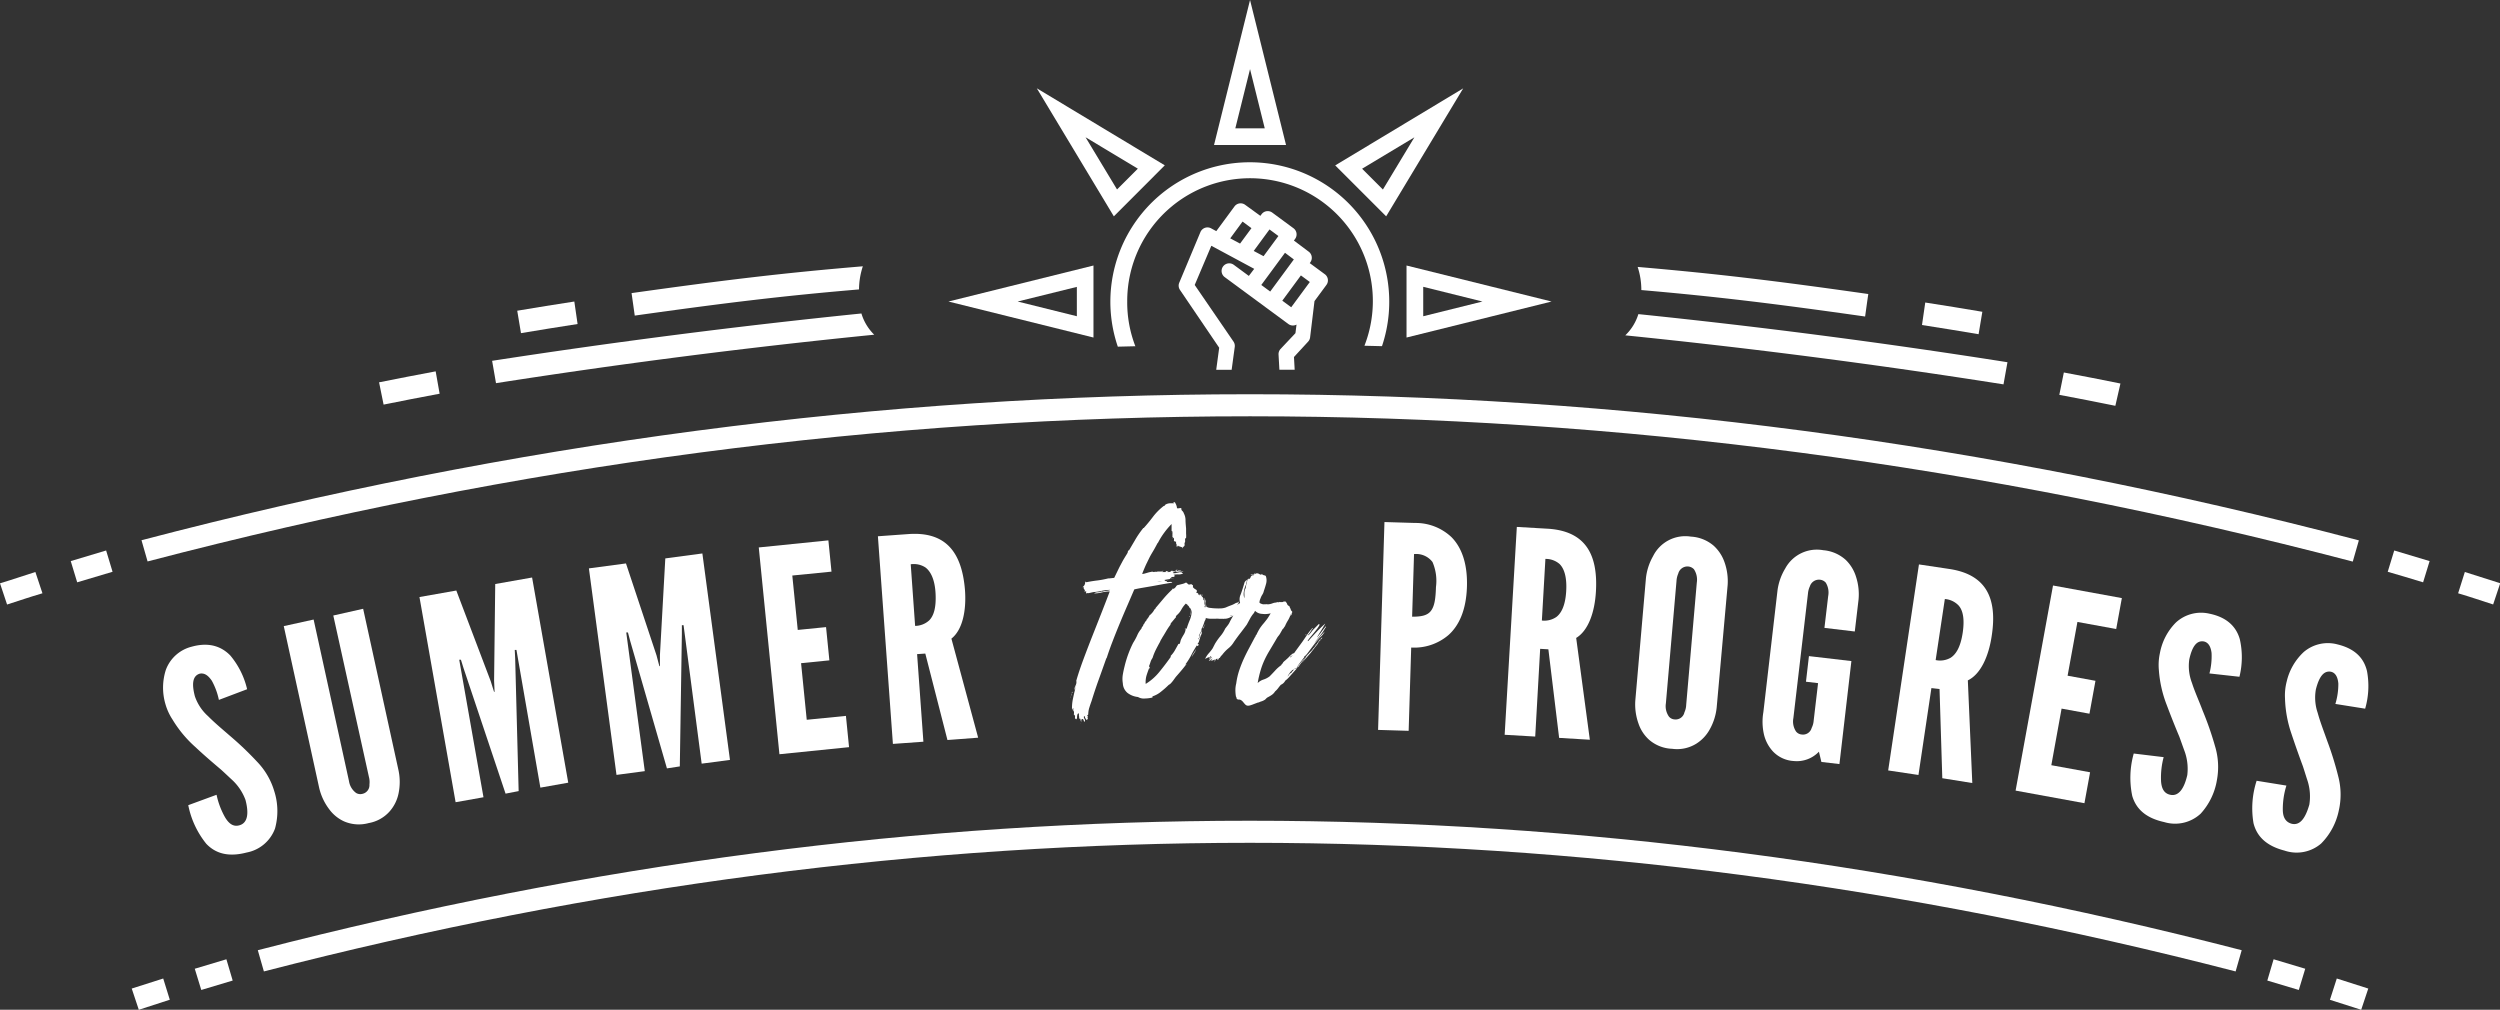 <svg xmlns="http://www.w3.org/2000/svg" viewBox="0 0 353.37 142.72"><rect x="0" y="0" width="353.37" height="142.72" fill="#333333" stroke="none"/><defs><style>.cls-1{fill:#fff;}</style></defs><title>white</title><g id="Layer_2" data-name="Layer 2"><g id="Layer_1-2" data-name="Layer 1"><path class="cls-1" d="M165.33,81.85l-.74.12s.1,0,.23,0a.34.34,0,0,1-.16,0c-.05.05-.06.09,0,.1s.06,0,.06.06l-.56.08a4.82,4.82,0,0,1-.56,0,1.17,1.17,0,0,0,.6,0,3.5,3.5,0,0,1,.72-.08v.12a1.07,1.07,0,0,0,.45,0c.17,0,.28,0,.33.1l-1.26.21-1.48.27-1.46.25q-.7.12-1.17.23l-.93,2.16q-.55,1.26-1.11,2.61t-1.05,2.63q-.49,1.28-.8,2.26s0,0-.08.12q-.55,1.56-1.07,3t-1,3q-.16.43-.31.91a3.37,3.37,0,0,0-.16,1l-.14.12s0,.08.1.16a.27.27,0,0,0,0,.31.25.25,0,0,1-.1.06s0,.06,0,.14c-.13-.05-.2-.13-.2-.23s-.07,0-.06,0,0,0-.06,0a.38.38,0,0,0-.08-.35c-.1.05-.12.18,0,.39s.09.35,0,.43a.34.34,0,0,1-.1-.19.36.36,0,0,0-.1-.19c-.13-.05-.21,0-.23.12a.64.64,0,0,0,0,.31.6.6,0,0,1-.1-.25,1.56,1.56,0,0,0-.06-.25c-.05,0-.07,0-.06,0s0,0-.06,0,0-.25-.06-.37a3.17,3.17,0,0,1,0-.37.26.26,0,0,0-.19.08,1.37,1.37,0,0,0-.08.43.55.55,0,0,1-.08.31c-.16,0-.23-.13-.21-.31a.31.31,0,0,0-.17-.35,1.17,1.17,0,0,0,0-.51s0,0,0,.08a.42.42,0,0,1-.08-.23,1.12,1.12,0,0,0,0-.27.62.62,0,0,0-.16.51,6.49,6.49,0,0,1,.14-1.91q.21-1,.45-1.87a2.37,2.37,0,0,0-.12.37,2.35,2.35,0,0,1-.12.37,1.15,1.15,0,0,1,.14-.66.94.94,0,0,0,.1-.66q.39-1.36,1-3t1.3-3.39l1.32-3.35q.64-1.63,1.11-2.88a4.7,4.7,0,0,0-1.11.14,4.72,4.72,0,0,1-1.11.14.92.92,0,0,1,.52-.16,1.42,1.42,0,0,0,.56-.12.29.29,0,0,0,.23,0,.71.71,0,0,1,.31-.06l.37-.06a.63.63,0,0,0,.29-.1,5.28,5.28,0,0,0-1.21.14,7.2,7.2,0,0,1-1.17.17l-.7.16a.13.13,0,0,0-.16,0,.16.16,0,0,1-.16,0,.44.44,0,0,1,0-.14.17.17,0,0,0,0-.14c-.13.05-.21.05-.23,0s0-.07,0-.06a.06.06,0,0,0,.08,0,1,1,0,0,0-.14-.25.18.18,0,0,1,0-.25L153,83a.84.84,0,0,0,.39-.78.23.23,0,0,1,.16.08q.78-.16,1.54-.25a13,13,0,0,0,1.54-.29c.05,0,.07,0,.06,0s0,0,.06,0l.74-.08.52-1.07c.12-.25.23-.47.33-.66l.33-.62c.12-.22.32-.55.6-1h0q.58-1,1.13-1.93a13.16,13.16,0,0,1,1.21-1.77s0,0,0,0,0,0,.06,0q.7-.78,1.3-1.58a8,8,0,0,1,1.38-1.42.49.49,0,0,1,.19-.12.23.23,0,0,0,.16-.16,1.34,1.34,0,0,1,.62-.21l.66,0s0,0-.08-.06-.09,0,0-.1a.23.23,0,0,0,.16,0,3.88,3.88,0,0,1,.19.37,1.82,1.82,0,0,1,.12.49,1.27,1.27,0,0,0,.31,0,.44.44,0,0,1,.31,0,.37.37,0,0,0,.12.37.84.84,0,0,1,.23.37,2,2,0,0,1,.23.91c0,.4.05.81.08,1.23q0,.39,0,.7a3.31,3.31,0,0,1,0,.62.21.21,0,0,0-.14.23,2.91,2.91,0,0,1,0,.35.35.35,0,0,0-.08.25.59.59,0,0,1,0,.25.29.29,0,0,1-.1.12.55.55,0,0,0-.14.16.11.11,0,0,0,0,.08s0,0-.08,0a.16.16,0,0,1,0-.08.28.28,0,0,0,0-.12c-.1.08-.19.08-.25,0a.19.19,0,0,0-.25,0,.16.16,0,0,0,0-.12l-.08,0-.12,0s0,.06,0,.19a.25.25,0,0,1-.1-.25.3.3,0,0,0-.06-.25,0,0,0,0,0,0,0,0,0,0,0,1,0,0,.53.53,0,0,1,0-.27c-.08,0-.12,0-.14-.06s-.07,0-.17,0a.75.75,0,0,1,0-.21.79.79,0,0,0,0-.21.41.41,0,0,1-.16-.19c-.05,0-.07,0-.06.08a.22.22,0,0,1,0,.16.47.47,0,0,1,0-.25,3.41,3.41,0,0,0,0-.37,1.31,1.31,0,0,0,0-.31.18.18,0,0,0-.12-.19.12.12,0,0,0,0,.12.22.22,0,0,1,0,.16c0,.1,0,.15,0,.14s0,0,0-.1V75.2c0-.21,0-.41,0-.6s0-.37,0-.53a11,11,0,0,0-1,1.17,10.07,10.07,0,0,0-.86,1.36c-.05.1-.09.16-.12.16q-.43.82-.7,1.26c-.18.3-.34.58-.47.84l-.43.88q-.23.49-.58,1.38a.11.11,0,0,0,.08,0c.16,0,.38-.08.66-.16a3.33,3.33,0,0,1,.51-.12.43.43,0,0,1,.33,0,.21.21,0,0,0,.25-.06s.05,0,.08.08a1.31,1.31,0,0,1,.41-.08,1.33,1.33,0,0,0,.33,0l.06,0a.16.16,0,0,0,.1,0c0,.05,0,.08,0,.08s0,0,0,0h.82a.66.66,0,0,0,.55-.19s0,0,0,0a.07.07,0,0,1,.08,0l.06.08s0,0,.1,0a.41.41,0,0,0,.35,0,.41.41,0,0,1,.35,0v-.16l.17.06a.56.56,0,0,0,.21,0c0,.05,0,.07.14.06s.15,0,.17.06a1.69,1.69,0,0,0-.45,0l-.53.06a.38.38,0,0,0,.18,0,.38.38,0,0,1,.17,0,.5.5,0,0,1-.27,0,.62.62,0,0,0-.31,0,.18.18,0,0,0-.16.06.28.28,0,0,1-.12.1.8.8,0,0,0,.47,0l.47-.1a.33.33,0,0,1,.17,0s.08,0,.14,0,0,.09.1.1.08,0,.06.1a1.53,1.53,0,0,1-.64.1,2.13,2.13,0,0,0-.64.06.24.24,0,0,0,.1.06.09.09,0,0,1,.06.1q-.16,0,0,.16a.84.84,0,0,0-.43,0l0,0Zm-14,16.81s0-.1,0-.21.07-.11,0,0a.31.31,0,0,0,0,.12A.11.11,0,0,1,151.36,98.66Zm.16-.62c.05,0,.06,0,0,.12a.45.45,0,0,0-.06.19.17.17,0,0,1,0-.16A.34.34,0,0,0,151.52,98Zm.08-.27a.12.12,0,0,1,0,.12c0,.05,0,.08-.06.08A.18.18,0,0,1,151.59,97.77Zm1.21,4.51,0-.08s0,0,0,0S152.8,102.25,152.8,102.28Zm6.81-24.55a1.36,1.36,0,0,1-.19.39A.42.42,0,0,1,159.61,77.73Zm4.82,3c0,.05-.05.07-.08.06a.14.14,0,0,0-.12,0A.26.26,0,0,1,164.43,80.68Zm.74,0a.34.34,0,0,1-.17.1.61.61,0,0,0-.22.1c0-.08,0-.12,0-.12a.18.18,0,0,1,.21-.08A.29.29,0,0,0,165.17,80.68Zm0,1.28-.27,0A.68.68,0,0,1,165.14,82Zm.74-.12v-.08a.19.19,0,0,1-.22,0,.13.13,0,0,0-.17,0l0,0h0s0,0,0,0v0l-.31,0h.08c-.05,0,0,0,.06,0l.29,0,.27,0C165.91,81.86,165.93,81.85,165.88,81.85Zm-.23-5.29a.3.3,0,0,1,0-.19A.31.31,0,0,1,165.64,76.56Zm.47,4.16a.17.17,0,0,1-.23.06.31.31,0,0,0-.23,0,.27.27,0,0,1,.23-.06Zm.27-.23c0,.08,0,.12,0,.12s-.07.06-.14,0-.11,0-.14,0a.07.07,0,0,1,.08-.08A.22.22,0,0,0,166.38,80.49Z"/><path class="cls-1" d="M176.38,84.93c.05,0,.06,0,0,0s0,0,0,.06l.23-.14a.54.54,0,0,1,.27-.1,1,1,0,0,1-.21.33,2.79,2.79,0,0,0-.25.29l.31-.23a1.26,1.26,0,0,1-.37.43,4.42,4.42,0,0,1-.52.35c0,.05,0,.07,0,.06s0,0,0,.06a2,2,0,0,0-.31.19,1.77,1.77,0,0,0-.31.31.63.63,0,0,1,.2,0,2.22,2.22,0,0,0-.35.17l-.27.17v-.08a.11.11,0,0,0-.08,0v0h0c0,.05,0,.08-.12.08a0,0,0,0,0,0,0v0h-.08V87a2.56,2.56,0,0,0-.62.25,1.76,1.76,0,0,1-.7.21l-.16,0a.3.3,0,0,1-.19,0,4.06,4.06,0,0,1-.58,0,2,2,0,0,0-.47,0h-.66a2.57,2.57,0,0,1-.74-.12c.05.1.06.17,0,.21a.31.31,0,0,0-.06.21c-.05,0-.07-.05,0-.08a0,0,0,0,0,0-.08l-.19.58c-.05.13-.09.23-.12.31l-.12.31-.08.06s0,0,0,.1l0,0a1.21,1.21,0,0,1-.17.49,2,2,0,0,0-.21.45.19.19,0,0,0,.14-.17.36.36,0,0,1,.1-.21l.14-.25a.4.4,0,0,0,.06-.21c.05.05,0,.12,0,.19s-.07.14,0,.19a4.47,4.47,0,0,1-.17.45,1.74,1.74,0,0,0-.14.49c-.05,0-.07,0-.06.1s0,.12-.06.1a.25.25,0,0,1-.06.25.56.56,0,0,0-.14.29c0-.05,0-.08.12-.08s0,.12,0,.12,0,.07,0,.06,0,0,0,.06a.3.3,0,0,1-.19,0l0-.08q-.43.66-.8,1.38a9.31,9.31,0,0,1-.84,1.34s0,0,.06,0a.09.09,0,0,1,.1-.06q-.35.47-.74.93t-.78.9l-.37.51a4.09,4.09,0,0,1-.37.43.59.59,0,0,1-.16.12.65.65,0,0,0-.16.12q-.43.43-1,.88a3.64,3.64,0,0,1-1.23.68s0,.05,0,.16a4.7,4.7,0,0,1-1.05.14,1.65,1.65,0,0,1-1-.21,2.92,2.92,0,0,1-1.48-.58,1.86,1.86,0,0,1-.66-1.36,3.67,3.67,0,0,1,0-1.24q.1-.58.25-1.17a15.41,15.41,0,0,1,1.21-3.31,8.61,8.61,0,0,0,.55-1,3.52,3.52,0,0,1,.62-1,.56.56,0,0,1,.14-.29.56.56,0,0,0,.14-.29.79.79,0,0,0,.23-.39.43.43,0,0,0,.23-.35c.05.05.08,0,.08-.12a.12.12,0,0,0,.08,0,2.23,2.23,0,0,1,.47-.64,2.26,2.26,0,0,0,.47-.64c.1-.05.16-.12.16-.2l1.13-1.34a16.61,16.61,0,0,1,1.24-1.3.11.11,0,0,1,0-.08v0a.11.11,0,0,1,.08,0l.12,0a1,1,0,0,0,.33-.33.39.39,0,0,1,.33-.21l.56-.14a2,2,0,0,0,.52-.21l.39.31a.7.7,0,0,1,.58.08V83a1.28,1.28,0,0,0,.41.33c.17.09.19.24.06.45.1.05.17.07.19,0a.89.89,0,0,1,.06.16.24.24,0,0,0,.06.12c.05,0,.06-.06,0-.1s0-.07,0-.1a.13.13,0,0,1,0,.1s0,.07.08.1V84c.05.1.09.16.12.16s0,0,0-.06,0,0,0-.1.07,0,.06,0,0,0,0,0a1.92,1.92,0,0,0,.29.37.4.4,0,0,1,.14.37.15.15,0,0,0,.16.12,1.94,1.94,0,0,1,0,.37,1,1,0,0,0,.08.37.27.27,0,0,0-.06.14c0,.06,0,.1.1.1a1.36,1.36,0,0,0,0-.68l-.18-.68a1.12,1.12,0,0,1,.23.62,6,6,0,0,0,.12.74v-.08a1.14,1.14,0,0,0,.58.17,6.14,6.14,0,0,0,.66.06,8.45,8.45,0,0,0,.91,0,2.74,2.74,0,0,0,.56-.12c.29-.13.54-.23.76-.31a3.3,3.3,0,0,0,.64-.31l.23-.08a.18.18,0,0,0,.14-.06.52.52,0,0,1,.14-.1.21.21,0,0,1-.08.1s0,0,0,.1-.14.12-.19.27l1-.62a.15.15,0,0,0,.1,0s0,0,.1,0a2.34,2.34,0,0,0,.55-.47c.05.05.05.1,0,.14l-.12.1a1.69,1.69,0,0,0-.33.35,1.67,1.67,0,0,1-.33.35.81.81,0,0,0,.27-.16A.5.5,0,0,1,176.38,84.93Zm-7.94,1.24a0,0,0,0,0,0,0,1.93,1.93,0,0,0-.1.43,1.49,1.49,0,0,1-.1.39c0-.16.05-.3.08-.43a2.71,2.71,0,0,0,0-.51.5.5,0,0,1-.23-.25.49.49,0,0,0-.23-.25.13.13,0,0,0-.08-.12.58.58,0,0,1-.16-.12,3.75,3.75,0,0,0-.64.86,2.73,2.73,0,0,1-.68.82.43.43,0,0,1-.08.12.22.22,0,0,0,0,.16.71.71,0,0,0-.19.19,104.82,104.82,0,0,1-.39.47,1.07,1.07,0,0,0-.19.27.37.37,0,0,0,0,.1s0,0-.08.1a9.11,9.11,0,0,0-.55.84c-.16.27-.32.55-.51.84-.05.1-.11.21-.18.31a2.25,2.25,0,0,0-.17.35q-.31.55-.58,1.09a7.9,7.9,0,0,0-.47,1.17,2,2,0,0,0-.29.58,5.85,5.85,0,0,1-.21.58l.08.16a.13.13,0,0,1,0,.16s-.05,0-.08,0,0,0,0,0c-.13.34-.25.68-.35,1a3.44,3.44,0,0,0-.12,1.19A7.49,7.49,0,0,0,163.85,95q.86-1.05,1.63-2.14a.06.06,0,0,1,0-.06s0,0,0-.1a3.69,3.69,0,0,0,.6-.8l.49-.88c.05,0,.08,0,.08,0s0,0,.08,0a1.39,1.39,0,0,0,.12-.35,1.37,1.37,0,0,1,.12-.35c.1-.21.23-.43.37-.66a1.74,1.74,0,0,0,.25-.74s0,0-.08,0-.07,0,0-.06,0,0,0,0,.06,0,.06,0,0,0,.06,0,0,0,.1,0q.19-.62.45-1.23A3.45,3.45,0,0,0,168.44,86.17Zm-5.91.74c.05,0,.06,0,0,.06a.51.51,0,0,0-.1.14s0-.05,0-.08A.13.13,0,0,0,162.53,86.91Zm.16-.08s0,0,0-.08,0,0,0,0S162.68,86.81,162.68,86.83Zm5.49.23s0,0,0,.06,0,.06-.08.06a.08.08,0,0,1,0-.06A.08.08,0,0,0,168.17,87.07Zm.31-4.47c0,.05,0,.07-.1.06a.27.27,0,0,1-.14-.06.12.12,0,0,1,.12,0Zm.58,9.14a1.73,1.73,0,0,1-.27.58,6.3,6.3,0,0,0-.35.55,1.78,1.78,0,0,1,.27-.55A4.31,4.31,0,0,0,169.07,91.74Zm.27-.47,0,0Zm0-.9c.08,0,.09-.09,0-.19a.33.33,0,0,1,0,.1A.33.33,0,0,0,169.38,90.37Zm0,.08s.05,0,.08-.1,0-.08,0-.06A.22.22,0,0,0,169.42,90.45Zm.08-.19a.68.68,0,0,0,.23-.47Zm.47-6.11h-.08a.07.07,0,0,1,.08-.08C170,84.07,170,84.1,170,84.15Zm.39,4.16-.16.54a.3.3,0,0,1,0-.25A1.17,1.17,0,0,0,170.35,88.31Zm3.46-1.17.58-.19L174,87A.5.5,0,0,0,173.81,87.14Zm1.28-.51c.08,0,.12,0,.12-.08S175.15,86.59,175.1,86.64Zm.55-1.24.12-.12a.16.16,0,0,0-.12,0A0,0,0,0,0,175.64,85.39Z"/><path class="cls-1" d="M182.92,92.32q.16-.23.49-.68l.68-.93.68-1c.22-.31.4-.55.53-.7a.25.25,0,0,0,.12-.14.15.15,0,0,1,.16-.1q-.19.27-.35.53a2.68,2.68,0,0,1-.39.49c.05,0,.12,0,.19-.08a3.51,3.51,0,0,0,.35-.41,3.42,3.42,0,0,1,.35-.41l.7-.7c0,.05,0,.08.12.08a3.56,3.56,0,0,1-.45.7c-.22.29-.44.56-.66.82s-.39.47-.51.64-.12.23,0,.17q.55-.62,1.13-1.24t1.25-1.21s0,.05-.12.23-.23.4-.39.64l-.43.7a3.76,3.76,0,0,0-.21.39s.06-.05.23-.27.49-.65,1-1.3c.05.05.06.1,0,.14a.51.51,0,0,0-.1.14,8,8,0,0,1-.72,1.05l-.8,1q.35-.35.7-.76t.78-.84a2.62,2.62,0,0,1-.66.82,13.86,13.86,0,0,0-1,1.21q-.49.66-.91,1.21a.25.25,0,0,0-.12.12.28.28,0,0,1-.19.12.06.06,0,0,1,0,.06.07.07,0,0,0,0,.06l-.21.27-.37.49q-.19.25-.35.49a1.07,1.07,0,0,0-.16.27l.72-.9a3.47,3.47,0,0,1,.64-.66v-.12c.13,0,.17-.05.12-.16h.08l.31-.35,0,0s0,0,0,0l.35-.35.16-.27v.08l.43-.58.35-.51a.51.51,0,0,0,.23-.23.51.51,0,0,1,.23-.23.27.27,0,0,1-.14.21.43.43,0,0,0-.17.25.46.46,0,0,0-.21.19l-.14.27-1,1.28L184,93.72q.27-.35.53-.74t.29-.47l-1.28,1.71-1.32,1.48a3.49,3.49,0,0,1-.55.51,1.23,1.23,0,0,1-.62.58c-.16.18-.29.35-.41.51a2.6,2.6,0,0,1-.41.43,1.65,1.65,0,0,1-.49.51,5.75,5.75,0,0,1-.6.35,1.22,1.22,0,0,0-.23.21.7.7,0,0,1-.23.17,1.73,1.73,0,0,1-.39.17,2.07,2.07,0,0,0-.35.14,1.07,1.07,0,0,0-.29.08l-.45.17a3.86,3.86,0,0,1-.45.16,1.35,1.35,0,0,1-.33.06.53.53,0,0,1-.39-.16,3.46,3.46,0,0,1-.29-.33,1.33,1.33,0,0,0-.31-.29.63.63,0,0,0-.45-.08l-.2-.16a.38.38,0,0,0-.08-.27,5.55,5.55,0,0,1-.08-.93,3.81,3.81,0,0,1,.12-.93,10.11,10.11,0,0,1,.45-1.93q.29-.84.64-1.6t.74-1.48l.82-1.54a.34.34,0,0,0,.1-.18.18.18,0,0,1,.1-.14,7.78,7.78,0,0,1,.54-1c.16-.22.3-.41.45-.58s.29-.36.45-.56.35-.51.58-.9a3.05,3.05,0,0,1-1.21.08,1.48,1.48,0,0,1-1-.43l-.16.31a4.12,4.12,0,0,0-.54.78l-.47.86q-.51.7-.91,1.21t-.91,1.24a3.33,3.33,0,0,1-.78.9,5.38,5.38,0,0,0-.86.9l-.18.19a1.44,1.44,0,0,0-.17.27h-.08a.51.51,0,0,0-.12.17c0,.07-.07.1-.12.1s-.07-.05,0-.08a.11.11,0,0,0,0-.08c-.18,0-.29.09-.31.2a.58.58,0,0,1-.16.27l.12-.23c0-.05,0-.06-.06,0a.09.09,0,0,1-.1.06.09.09,0,0,1,.1-.06.09.09,0,0,0,.06-.1.42.42,0,0,0-.39.19c0-.05,0-.08,0-.1s0,0,0-.1l-.06.08s-.06.05-.14.08,0-.1.08-.16.12-.1.12-.16a.78.78,0,0,0-.25.19.46.46,0,0,1-.25.16l.19-.27a3.12,3.12,0,0,1,.27-.31c-.13,0-.21.08-.23.16a.48.48,0,0,1-.12.19A.22.22,0,0,1,171,93a1,1,0,0,0,.2-.27.17.17,0,0,0-.14.08l-.1.16c-.05-.05-.06-.08,0-.08a.89.89,0,0,0-.33.1l-.29.14a3.11,3.11,0,0,1,.51-.78,6.29,6.29,0,0,0,.55-.7l.17-.33.17-.33s0,0,0,0,0,0,0,0a8.7,8.7,0,0,1,.76-1.07,4.63,4.63,0,0,0,.68-1.07l.35-.45a2.41,2.41,0,0,0,.31-.52c.13-.26.25-.47.35-.64l.31-.51q.16-.25.33-.51c.12-.17.25-.38.41-.64,0,0,0,0,0-.06s-.06,0-.06-.06.09,0,.12,0a.11.11,0,0,1,.08,0,1.66,1.66,0,0,1,0-1.46q.31-.88.54-1.69a1,1,0,0,1,.12-.17l.16-.17a.29.29,0,0,1,0,.29.88.88,0,0,0-.08.37,3.42,3.42,0,0,0-.29.93,1.85,1.85,0,0,0,.06,1,7.27,7.27,0,0,0,0-.74,1.43,1.43,0,0,1,.19-.7,4.76,4.76,0,0,1,.12-.66l.16-.62c.05.05.08.06.08,0s0-.06.08-.06,0,0,0,0a.06.06,0,0,0,0,.08.41.41,0,0,0,.25-.27.41.41,0,0,1,.25-.27c.05,0,.08,0,.1,0s0,0,.1,0a.33.33,0,0,0-.43-.08c0-.08.06-.11.17-.1a.42.42,0,0,1,.25.1,1,1,0,0,1,.21-.27c.06-.05,0,0-.1.23a.51.51,0,0,0,.14-.1.38.38,0,0,1,.25-.06.51.51,0,0,1,.25.08,1.1,1.1,0,0,0,.29.12q.08,0,.06-.06s0-.06.06-.06a.39.39,0,0,0,.25.18,1,1,0,0,1,.29.1,1.78,1.78,0,0,1,.06,1.07q-.14.53-.33,1.07a1.52,1.52,0,0,1-.21.51,2.27,2.27,0,0,0-.25.51,1.74,1.74,0,0,0-.16.58c0,.08.12.15.29.21a.8.8,0,0,0,.45.06l.08,0,.08,0a.66.66,0,0,1,.19,0,.73.73,0,0,0,.23,0,2.1,2.1,0,0,0,.55-.14,1.53,1.53,0,0,1,.58-.1c.05,0,.06,0,0,0s0,0,0-.06.18.08.31,0,.08,0,.1,0,0,0,.06,0a.55.55,0,0,1,.23,0,.47.47,0,0,0,.27-.08.16.16,0,0,1,.12,0s.08,0,.16,0l.14.19a.7.7,0,0,1,.1.23.44.44,0,0,0,.16.16.62.62,0,0,1,.16.12.88.88,0,0,0,.16.35.31.31,0,0,0,.08.23,1.32,1.32,0,0,1,.16.2.42.42,0,0,0-.1.25.32.32,0,0,1-.14.25c-.05,0-.07,0,0-.06a.13.13,0,0,0,0-.14,3.64,3.64,0,0,1-.39.88,5.62,5.62,0,0,0-.43.84.72.72,0,0,0-.14.19.5.5,0,0,1-.18.2l-.35.62a2.41,2.41,0,0,1-.23.33,2.35,2.35,0,0,0-.21.29l-.25.43-.88,1.48q-.37.62-.66,1.25a10.56,10.56,0,0,0-.52,1.38,15.82,15.82,0,0,0-.43,1.85,2,2,0,0,1,.8-.49,2.93,2.93,0,0,0,.88-.45s0,0,0,0,0,0,0,0q.43-.43.82-.86a5.21,5.21,0,0,1,.9-.78h-.08l.17-.17a.27.27,0,0,0,.1-.17l.16-.16.23-.19v0l.08-.08a3.78,3.78,0,0,0,.41-.39,3.13,3.13,0,0,1,.49-.43v0ZM182.61,95c-.05,0,0-.06,0-.1a.35.35,0,0,1,.17-.06.11.11,0,0,0,0-.08.22.22,0,0,0,.08-.16,1.9,1.9,0,0,0-.51.45,3.46,3.46,0,0,0-.35.56.33.33,0,0,0,.14-.16.5.5,0,0,1,.17-.19.22.22,0,0,1,.08-.16s0,0,0,.06a.06.06,0,0,0,0,.06l.35-.35C182.66,94.9,182.61,94.94,182.61,95Zm-.23-2.06.17-.16a.85.85,0,0,0,.17-.19l-.23.17C182.41,92.79,182.37,92.85,182.37,92.9Zm.58,1.75.19-.27a.12.12,0,0,0-.14.1A.75.75,0,0,1,183,94.65Zm.23-.16c.16-.05.23-.14.23-.27Zm.35-.27s.09-.08.19-.23Zm1.09-4.48h-.08c0-.08,0-.12.08-.12s0,0,0,0S184.65,89.7,184.63,89.75Zm.93,1.83s0-.06.08-.12S185.56,91.55,185.56,91.58Zm.31-.43a.59.59,0,0,0-.12.16.63.63,0,0,1-.12.16Zm0,0a.11.11,0,0,0,.08,0l0,0C185.91,91.11,185.87,91.14,185.87,91.11Zm.74-.9a1.47,1.47,0,0,1-.27.35Z"/><path class="cls-1" d="M321.37,135.59l4.47,1.34-.91,3c-1.78-.54-2.67-.81-4.45-1.33Z"/><path class="cls-1" d="M330.3,138.31l4.45,1.42-1,3-4.42-1.41Z"/><path class="cls-1" d="M32,135.59l-4.47,1.34.92,3,4.44-1.33Z"/><path class="cls-1" d="M23.07,138.31l-4.45,1.42,1,3L24,141.31Z"/><path class="cls-1" d="M316,137.31l.86-3c-94.37-24.39-186.06-24.41-280.42,0l.86,3C131.12,113.07,222.25,113.07,316,137.31Z"/><path class="cls-1" d="M338.42,77.81c2,.59,3,.89,5,1.5l-.92,3c-2-.61-3-.91-5-1.49Z"/><path class="cls-1" d="M348.4,80.85c2,.63,3,.94,5,1.59l-1,3c-2-.64-3-1-4.95-1.58Z"/><path class="cls-1" d="M15,77.81c-2,.59-3,.89-5,1.5l.91,3c2-.61,3-.9,5-1.49Z"/><path class="cls-1" d="M5,80.85c-2,.63-3,1-5,1.6l1,3c2-.64,3-1,5-1.59Z"/><path class="cls-1" d="M332.56,79.38l.86-3C228.37,48.85,125,48.84,20,76.36l.86,3C125.29,52,228.1,52,332.56,79.38Z"/><path class="cls-1" d="M291.72,52.65c3.19.6,4.78.91,8,1.56L299,57.36c-3.16-.64-4.75-.95-7.92-1.55Z"/><path class="cls-1" d="M272.13,42.76c3.23.5,4.85.77,8.07,1.31-.21,1.27-.32,1.9-.53,3.17-3.21-.54-4.82-.8-8-1.3Z"/><path class="cls-1" d="M61.58,52.49c-3.19.6-4.78.91-8,1.55.25,1.26.38,1.89.64,3.15,3.16-.64,4.75-.94,7.92-1.54Z"/><path class="cls-1" d="M81.18,42.62c-3.23.5-4.84.76-8.07,1.3l.53,3.17c3.21-.54,4.82-.79,8-1.29Z"/><path class="cls-1" d="M283.75,51.2c-17.43-2.75-34.7-5-52.17-6.8a7,7,0,0,1-1.85,3c17.91,1.82,35.6,4.11,53.46,6.93Z"/><path class="cls-1" d="M232,41c10.61.92,18.69,1.9,31.63,3.74.18-1.27.26-1.91.45-3.18-13.33-1.9-21.54-2.88-32.6-3.83A10.46,10.46,0,0,1,232,41Z"/><path class="cls-1" d="M69.56,51l.55,3.16c17.86-2.79,35.55-5.06,53.46-6.85a7,7,0,0,1-1.81-3C104.28,46.09,87,48.31,69.56,51Z"/><path class="cls-1" d="M89.27,41.43l.45,3.18c13-1.83,21.06-2.8,31.7-3.7a10.7,10.7,0,0,1,.54-3.27C110.86,38.57,102.64,39.55,89.27,41.43Z"/><path class="cls-1" d="M181.78,20.5H171.6L176.69,0Zm-7.17-2.36h4.16l-2.08-8.37Z"/><path class="cls-1" d="M195.93,30.58l-7.2-7.2,18.09-10.89Zm-3.4-6.73,2.94,2.94,4.45-7.38Z"/><path class="cls-1" d="M198.81,47.71V37.53l20.5,5.09Zm2.36-7.17V44.7l8.37-2.08Z"/><path class="cls-1" d="M154.56,47.71l-20.5-5.09,20.5-5.09Zm-10.72-5.09,8.37,2.08V40.55Z"/><path class="cls-1" d="M157.44,30.58,146.55,12.48l18.09,10.89Zm-4-11.18,4.45,7.38,2.94-2.94Z"/><path class="cls-1" d="M159.33,42.62a17.36,17.36,0,1,1,33.53,6.25l2.48.06A19.71,19.71,0,1,0,158,49l2.48-.06A17.24,17.24,0,0,1,159.33,42.62Z"/><path class="cls-1" d="M30.94,98.93a9.7,9.7,0,0,0-1-2.71c-.48-.7-1-1.13-1.7-1-1.07.32-1.13,1.54-.69,3.21a6.63,6.63,0,0,0,1.85,2.79c.91.92,2,1.83,3.14,2.82a45.11,45.11,0,0,1,3.81,3.64,10.1,10.1,0,0,1,2.41,4.13,9.25,9.25,0,0,1,.11,5.31,5.31,5.31,0,0,1-4,3.38c-2.67.7-4.45.09-5.71-1.23a12.56,12.56,0,0,1-2.55-5.46l4-1.47a11.1,11.1,0,0,0,1.21,3.2c.52.86,1.14,1.36,2,1.12,1.24-.33,1.36-1.76.88-3.59a7.31,7.31,0,0,0-1.91-2.85c-.49-.45-1-.94-1.53-1.42-1.12-.95-2.36-2-3.66-3.22a16.78,16.78,0,0,1-3.22-3.88,7.92,7.92,0,0,1-1-2.19,8.23,8.23,0,0,1,.06-4.82,5.25,5.25,0,0,1,3.65-3.28c2.51-.7,4.26,0,5.47,1.25a11.48,11.48,0,0,1,2.37,4.76Z"/><path class="cls-1" d="M51.33,86.05l5,22.84a8,8,0,0,1,0,3.28,5.51,5.51,0,0,1-1.22,2.48,5.14,5.14,0,0,1-3,1.69,5.26,5.26,0,0,1-3.5-.25,5.39,5.39,0,0,1-2.11-1.75,8,8,0,0,1-1.39-3l-5-22.84,4.22-.93,5,22.84a2.55,2.55,0,0,0,1,1.67,1.15,1.15,0,0,0,.89.13,1.26,1.26,0,0,0,1-1.33,2.8,2.8,0,0,0-.08-1.09L47.11,87Z"/><path class="cls-1" d="M71.46,112.18,65.52,94.44l-.37-1.19-.24,0,3.43,19.44-3.94.7-5.11-29,5.21-.92,4.86,12.81.47,1.5h.08l-.07-1.57L70,82.55l5.21-.92,5.11,29-3.94.7L73,91.87l-.24,0,.06,1.25.49,18.7Z"/><path class="cls-1" d="M94.27,108.61l-5.19-18-.32-1.21-.24,0L91.14,109l-4,.53-3.9-29.19,5.24-.7,4.32,13,.4,1.52h.08V92.61l.76-13.68,5.24-.7,3.9,29.18-4,.53L96.62,88.37l-.24,0v1.25l-.29,18.71Z"/><path class="cls-1" d="M107.25,77.38l9.84-1,.44,4.42-5.54.55.77,7.69,4-.4.47,4.7-4,.4.8,8,5.54-.55.44,4.42-9.84,1Z"/><path class="cls-1" d="M133.92,104.6l-3.13-12.22-1.16.08.89,12.38-4.31.31L124.09,75.8l4.31-.31c5.15-.37,7.56,2.39,8,7.94.21,2.92-.36,5.61-1.92,6.84l3.78,14Zm-4.57-16.13a3,3,0,0,0,2-.79c.6-.61,1-1.72.89-3.8s-.75-3.16-1.43-3.67a3,3,0,0,0-2.08-.45Z"/><path class="cls-1" d="M195.69,73.79l4.32.13a7.37,7.37,0,0,1,5.15,2c1.4,1.41,2.29,3.68,2.19,7s-1.13,5.53-2.62,6.85a7.45,7.45,0,0,1-5.26,1.76l-.36,11.77-4.32-.13Zm3.91,13.38c1.32,0,2.17-.17,2.67-.84s.65-1.7.7-3.35a6.69,6.69,0,0,0-.49-3.54,2.89,2.89,0,0,0-2.61-1.12Z"/><path class="cls-1" d="M220.38,104.3l-1.52-12.52-1.16-.07L217,104.11l-4.32-.25,1.72-29.38,4.32.25c5.16.3,7.19,3.35,6.86,8.9-.17,2.92-1.08,5.51-2.79,6.54l1.93,14.39Zm-2.44-16.59A3,3,0,0,0,220,87.2c.67-.52,1.26-1.57,1.38-3.65s-.33-3.23-.94-3.83a3,3,0,0,0-2-.72Z"/><path class="cls-1" d="M242.65,100a8,8,0,0,1-1,3.13,5.5,5.5,0,0,1-1.9,2,5.14,5.14,0,0,1-3.4.71,5.26,5.26,0,0,1-3.27-1.29,5.41,5.41,0,0,1-1.49-2.3,8,8,0,0,1-.44-3.25l1.5-17.28a8,8,0,0,1,1-3.09A5.08,5.08,0,0,1,239,75.85a5.39,5.39,0,0,1,3.23,1.29,5.63,5.63,0,0,1,1.53,2.34,8,8,0,0,1,.44,3.21Zm-2.81-17.65a2.68,2.68,0,0,0-.4-1.88,1.25,1.25,0,0,0-.85-.4,1.34,1.34,0,0,0-1.37,1,3.07,3.07,0,0,0-.25,1.06l-1.5,17.28a2.55,2.55,0,0,0,.44,1.89,1.14,1.14,0,0,0,.81.39,1.27,1.27,0,0,0,1.37-1,2.8,2.8,0,0,0,.25-1.06Z"/><path class="cls-1" d="M257.88,88.75l.53-4.49a2.68,2.68,0,0,0-.34-1.9,1.25,1.25,0,0,0-.84-.42,1.34,1.34,0,0,0-1.4.92,3.06,3.06,0,0,0-.28,1.06l-2.06,17.58a2.55,2.55,0,0,0,.38,1.9,1.14,1.14,0,0,0,.8.42,1.26,1.26,0,0,0,1.4-.92,2.81,2.81,0,0,0,.29-1.05l.62-5.29-1.71-.2.42-3.62,6,.7L260,108l-2.55-.3-.35-1.45a4.3,4.3,0,0,1-3.54,1.32,4.39,4.39,0,0,1-2.95-1.35,5.34,5.34,0,0,1-1.26-2.33,8.06,8.06,0,0,1-.1-3.24l2-17.22a8,8,0,0,1,1.08-3.06,5.08,5.08,0,0,1,5.38-2.6,5.38,5.38,0,0,1,3.19,1.38,5.62,5.62,0,0,1,1.45,2.39,8,8,0,0,1,.35,3.23l-.53,4.49Z"/><path class="cls-1" d="M274.54,110l-.39-12.61L273,97.26l-1.83,12.28-4.28-.64,4.35-29.12,4.28.64c5.11.76,6.86,4,6,9.49-.43,2.89-1.57,5.39-3.37,6.26l.63,14.51ZM273.6,93.3a3,3,0,0,0,2.12-.33c.72-.46,1.39-1.45,1.7-3.51s0-3.25-.59-3.89a3,3,0,0,0-1.93-.9Z"/><path class="cls-1" d="M290.19,82.76l9.73,1.78-.8,4.37-5.48-1-1.39,7.6,3.94.72-.85,4.65-3.94-.72-1.45,8,5.48,1-.8,4.37-9.73-1.78Z"/><path class="cls-1" d="M312.3,95.19a9.64,9.64,0,0,0,.3-2.89c-.1-.84-.41-1.48-1.08-1.63-1.1-.2-1.7.86-2.07,2.54a6.65,6.65,0,0,0,.38,3.32c.39,1.23,1,2.55,1.52,3.94a45.23,45.23,0,0,1,1.74,5,10.1,10.1,0,0,1,.27,4.77,9.26,9.26,0,0,1-2.31,4.78,5.31,5.31,0,0,1-5.14,1.18c-2.7-.59-4-1.94-4.52-3.69a12.58,12.58,0,0,1,.21-6l4.23.51a11.13,11.13,0,0,0-.37,3.4c.07,1,.4,1.73,1.3,1.92,1.25.27,2-1,2.41-2.79a7.32,7.32,0,0,0-.4-3.41c-.23-.62-.46-1.29-.72-2-.57-1.35-1.18-2.88-1.8-4.53a16.8,16.8,0,0,1-1.1-4.91,7.89,7.89,0,0,1,.15-2.39A8.23,8.23,0,0,1,307.55,88a5.25,5.25,0,0,1,4.74-1.26c2.55.52,3.81,1.9,4.3,3.6a11.49,11.49,0,0,1-.05,5.32Z"/><path class="cls-1" d="M330.1,99.5a9.68,9.68,0,0,0,.42-2.87c-.07-.85-.36-1.5-1-1.67-1.1-.24-1.74.79-2.17,2.46a6.63,6.63,0,0,0,.25,3.34c.34,1.25.86,2.58,1.36,4a45.58,45.58,0,0,1,1.55,5,10.09,10.09,0,0,1,.08,4.78,9.26,9.26,0,0,1-2.5,4.69,5.31,5.31,0,0,1-5.18,1c-2.67-.69-3.93-2.09-4.38-3.87a12.57,12.57,0,0,1,.44-6l4.21.68a11.1,11.1,0,0,0-.51,3.39c0,1,.33,1.74,1.23,2,1.24.32,2-.88,2.52-2.7a7.31,7.31,0,0,0-.27-3.42c-.21-.63-.41-1.31-.64-2-.51-1.37-1.06-2.92-1.62-4.6a16.78,16.78,0,0,1-.91-5,7.87,7.87,0,0,1,.24-2.38,8.22,8.22,0,0,1,2.41-4.17,5.25,5.25,0,0,1,4.79-1.07c2.53.62,3.73,2,4.15,3.77a11.49,11.49,0,0,1-.26,5.31Z"/><path class="cls-1" d="M172.33,49.15l-.42,3.12h2.18l.44-3.24a1.08,1.08,0,0,0-.18-.75l-5.48-8,2.35-5.54L177.28,38l-.76,1-2.13-1.57a1.08,1.08,0,0,0-1.28,1.74l3,2.21h0l3,2.21h0l3,2.21a1.07,1.07,0,0,0,1.15.08l-.15,1.21L181,49.33a1.08,1.08,0,0,0-.28.79l.12,2.14H183l-.1-1.8,2-2.17a1.08,1.08,0,0,0,.28-.6l.62-5.13,1.69-2.29a1.08,1.08,0,0,0-.23-1.51l-2.13-1.57.08-.11a1.08,1.08,0,0,0-.23-1.51L182.89,34l.17-.23a1.08,1.08,0,0,0-.23-1.51l-3-2.21a1.08,1.08,0,0,0-1.51.23l-.17.23L176,28.95a1.08,1.08,0,0,0-1.51.23l-2.57,3.49-.74-.4a1.08,1.08,0,0,0-1.5.53l-3,7.17a1.08,1.08,0,0,0,.1,1Zm11.55-10.22,1.26.93-1.23,1.67h0l-1.4,1.9-1.26-.93Zm-1-2.26-.07.1h0l-3.27,4.44-1.26-.93,1.6-2.17.16-.22,1.59-2.16Zm-3.44-4.24,1.26.93-2.1,2.85-1.39-.74Zm-3.81-1.11,1.26.93-1.61,2.18-1.39-.74Z"/></g></g></svg>
